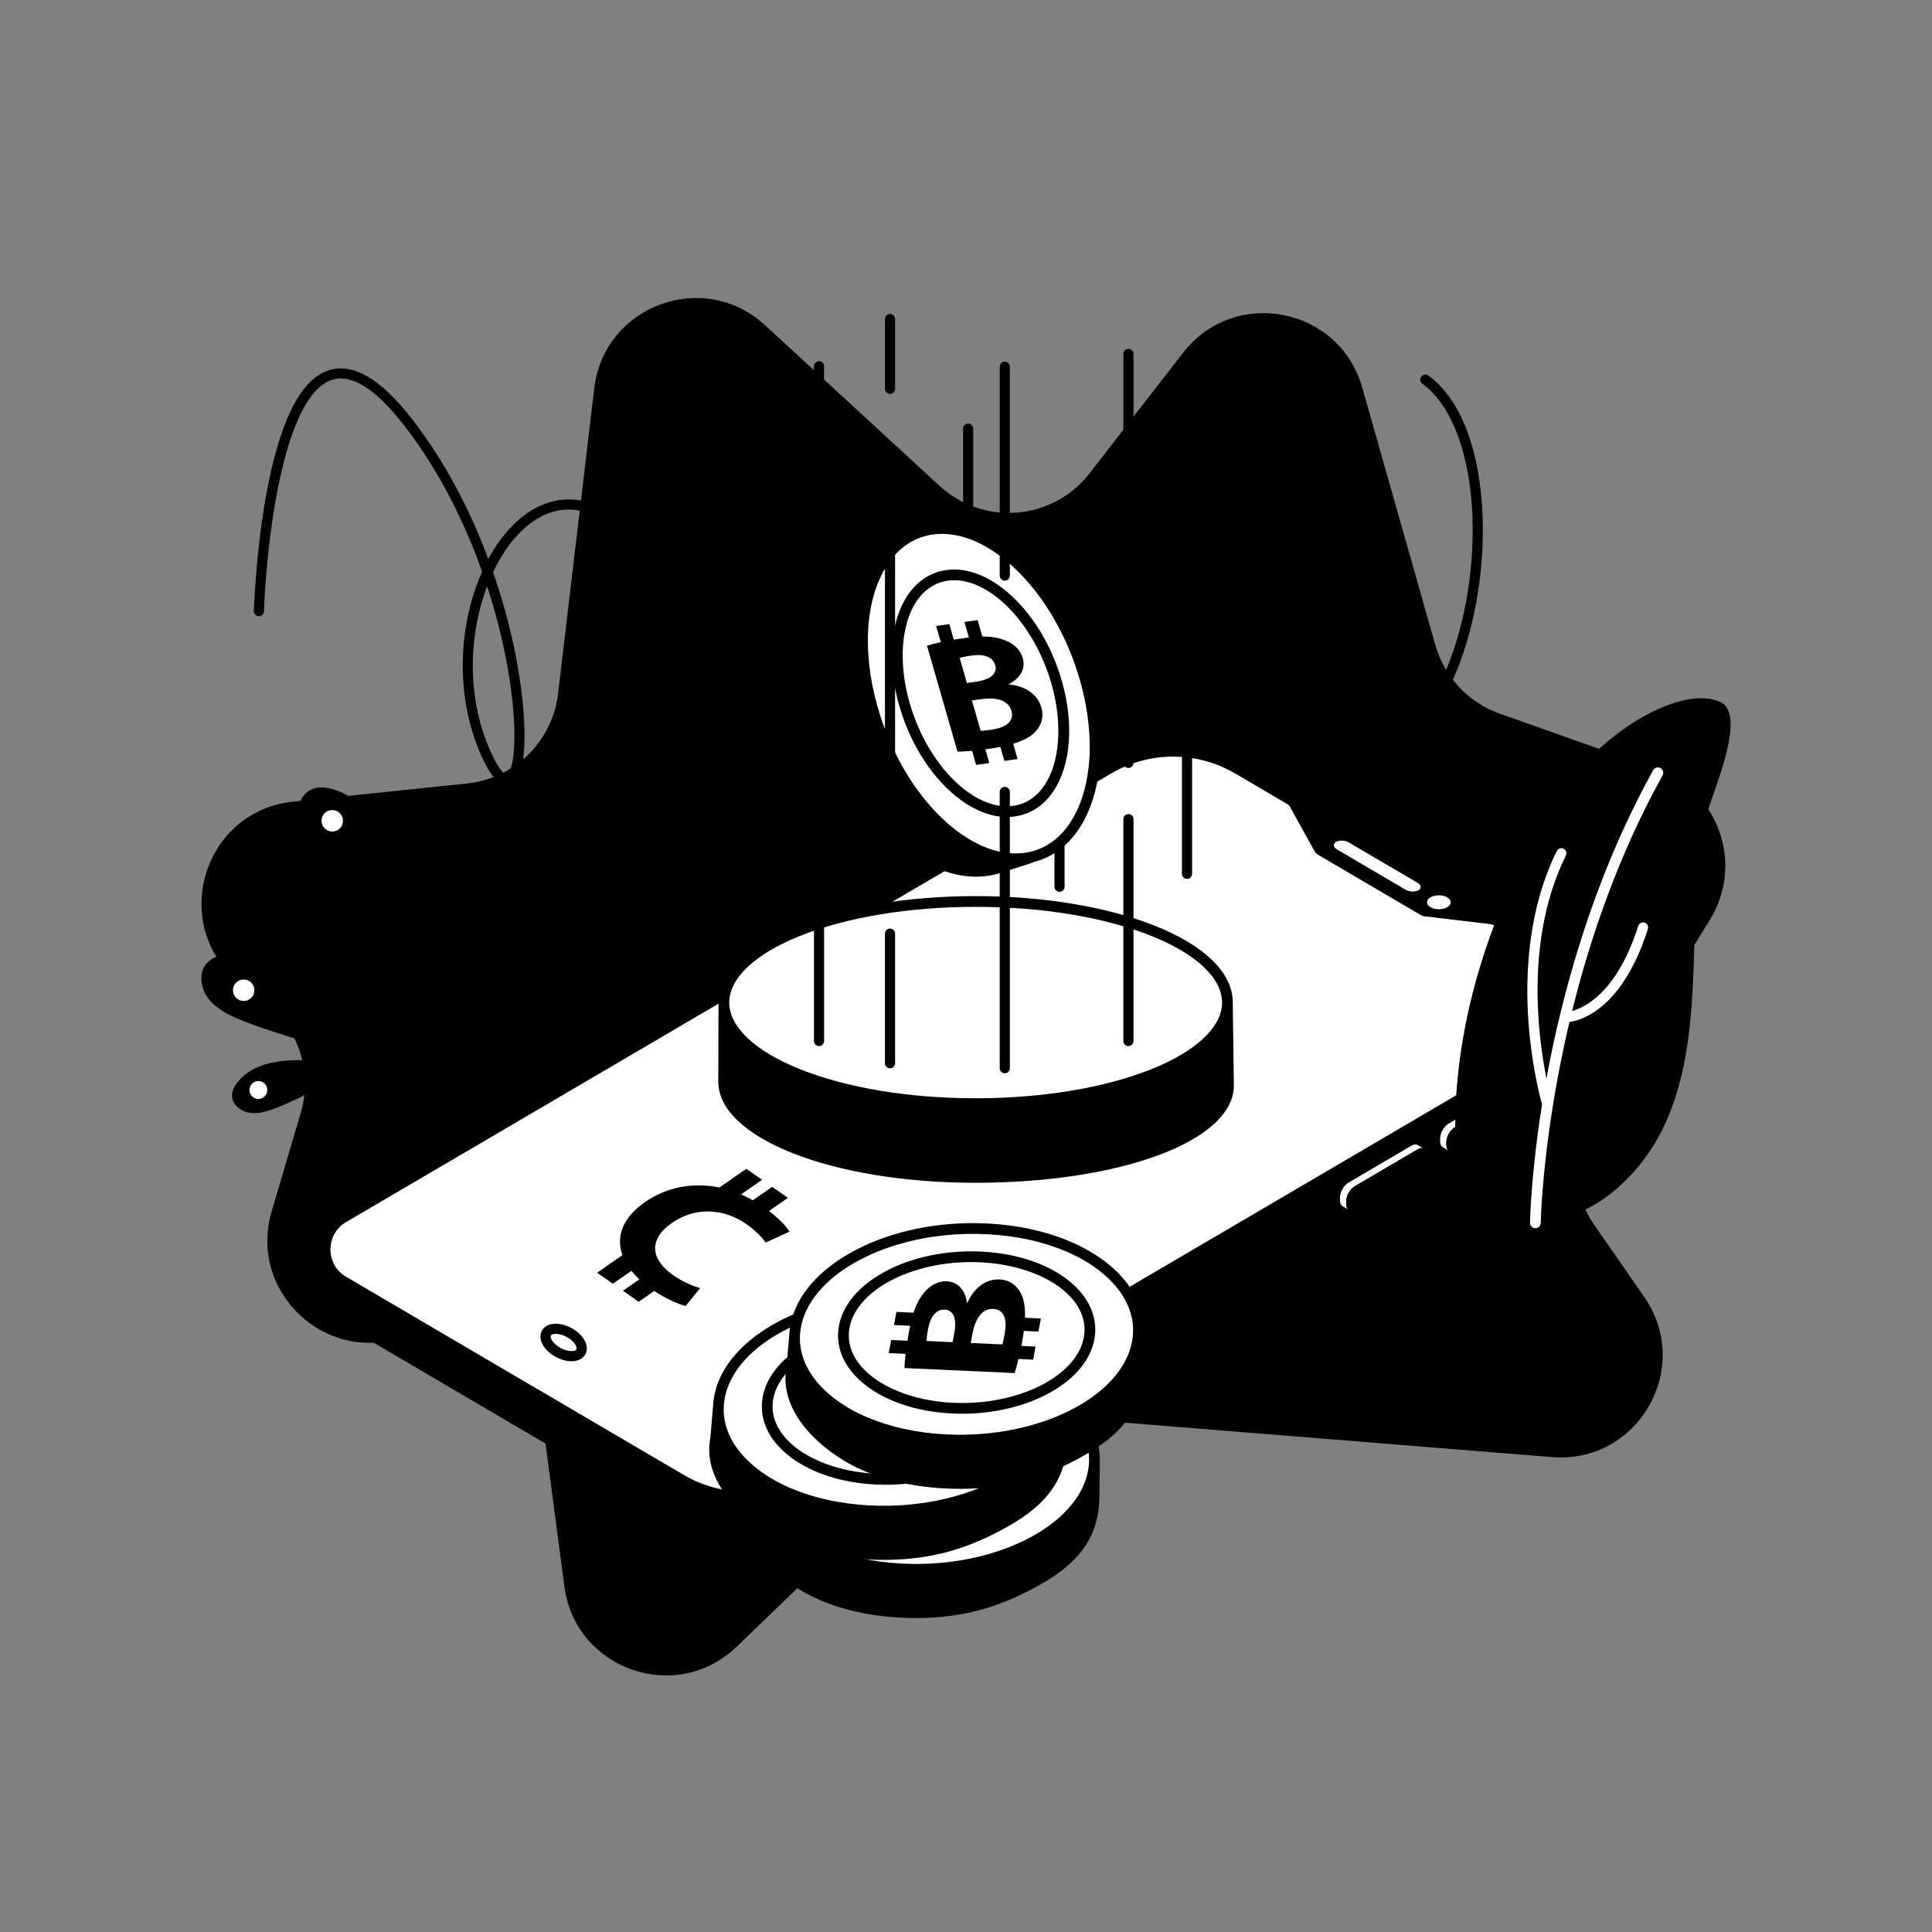 <svg xmlns="http://www.w3.org/2000/svg" xml:space="preserve" id="cryptocurrency-mobile-app" x="0" y="0" style="enable-background:new 0 0 3000 3000" version="1.1" viewBox="0 0 3000 3000">
  <rect x="0" y="0" width="3000" height="3000" fill="#808080" stroke="none"/>
  <path d="M2115.25,601.69l113.58,400.08c14.05,49.47,51.19,89.08,99.66,106.26l244.8,86.78
	c95.2,33.75,135.08,146.65,82.21,232.71l-184.84,300.87c-32.99,53.7-31.09,121.83,4.85,173.61l77.61,111.82
	c76.42,110.1-9.56,259.5-143.15,248.74l-815.01-65.67c-45.36-3.66-90.11,12.34-122.89,43.91L1143.89,2557
	c-93.78,90.36-250.47,35.56-267.51-93.55l-34.37-260.52c-13.33-101.05-117.1-163.53-212.65-128.04h0
	c-122.55,45.52-244.51-68.32-207.53-193.71l45.27-153.49c18.44-62.54-3.23-129.99-54.65-170.08l-38.22-29.8
	c-112.68-87.86-61-268.22,81.12-283.06l270.02-28.2c73.8-7.71,132.41-65.51,141.14-139.19l56.23-474.34
	c15.25-128.64,169.85-185.83,265.15-98.09l271.04,249.55c68.38,62.96,175.98,53.95,232.94-19.49l145.23-187.23
	C1916.88,444.92,2079.7,476.5,2115.25,601.69z" style="fill:hsl(210, 98%, 48%)"></path>
  <g>
    <g>
      <path d="M650.12,1472.55c-6.63-45.2-17.03-87.32-31.51-127.31c-23.69-65.37-56.78-105.3-98.41-118.76
			c-0.96-0.31-1.93-0.61-2.9-0.89c-12.99-3.79-24.04-3.85-32.85-0.16c-18.07,7.58-25.07,31.15-21.41,49.57
			c4.15,20.84,18.72,38.86,32.43,53.72c16.9,18.33,35.61,35.68,53.67,52.46c23.21,21.55,47.22,43.82,68,68.64
			c5.02,6,9.73,12.1,14.16,18.26c33.86,82.37,70.46,197.72,66.17,304.04c-0.92,22.7-3.59,41.37-6.73,56.16
			c-7.14-42.49-33.39-109.03-117.72-185.27c-24.37-35.91-50.7-67.8-79.53-96.39c-49.38-48.94-96.38-70.88-139.76-65.23
			c-1,0.13-2,0.27-3,0.44c-13.37,2.13-23.38,6.81-29.76,13.92c-13.08,14.58-9.33,38.89,1.86,53.96
			c12.67,17.07,33.55,27.11,52.3,34.68c23.12,9.33,47.45,17.01,70.96,24.45c30.2,9.54,61.43,19.4,90.83,32.94
			c9.15,4.21,17.9,8.79,26.26,13.65c0.01,0.01,0.01,0.01,0.02,0.02c-4.67-0.29-10.12-0.39-16.47-0.17
			c-26.17-5.37-51.64-8.38-76.85-9.02c-47.5-1.2-81.15,9.92-100.08,33.06c-0.44,0.54-0.87,1.07-1.29,1.62
			c-5.65,7.32-8.43,14.34-8.28,20.87c0.33,13.38,13.58,23.71,26.22,25.96c14.3,2.55,29.39-2.24,42.26-7.27
			c15.87-6.19,31.57-13.78,46.75-21.1c19.49-9.41,39.64-19.14,60.61-26.19c2.01-0.67,4.01-1.31,6.01-1.92
			c26.88-1.59,37.06,2.73,37.56,2.95c1.29,0.66,2.69,0.89,4.04,0.81c49.17,49.67,72.25,93.17,83.01,124.09
			c15.73,45.23,9.19,73.88,9.11,74.25c-0.03,0.14-0.03,0.28-0.06,0.42c-0.05,0.28-0.09,0.55-0.12,0.82
			c-0.02,0.25-0.03,0.5-0.02,0.75c0,0.26,0.02,0.51,0.05,0.76c0.03,0.26,0.07,0.51,0.13,0.76c0.05,0.24,0.11,0.48,0.19,0.72
			c0.08,0.24,0.16,0.47,0.26,0.71c0.1,0.24,0.21,0.46,0.33,0.69c0.12,0.22,0.24,0.42,0.38,0.62c0.14,0.21,0.3,0.42,0.46,0.62
			c0.16,0.2,0.34,0.38,0.52,0.56c0.17,0.17,0.35,0.34,0.55,0.5c0.22,0.18,0.45,0.34,0.68,0.5c0.12,0.08,0.22,0.17,0.34,0.25
			c0.07,0.04,0.15,0.05,0.22,0.09c0.46,0.25,0.95,0.46,1.48,0.62c0.11,0.03,0.21,0.09,0.31,0.11c0.02,0,0.03,0.01,0.05,0.02
			c0.57,0.14,1.13,0.19,1.69,0.21c0.07,0,0.14,0.03,0.21,0.03c0,0,0,0,0.01,0s0,0,0.01,0c0.61,0,1.2-0.1,1.78-0.23
			c0.13-0.03,0.26-0.06,0.38-0.1c0.57-0.16,1.12-0.38,1.64-0.66c0.07-0.04,0.13-0.09,0.2-0.13c0.47-0.28,0.9-0.61,1.3-0.98
			c0.09-0.08,0.19-0.16,0.27-0.25c0.43-0.43,0.81-0.92,1.13-1.45c0.03-0.04,0.06-0.07,0.09-0.11c0.81-1.38,19.78-34.65,22.89-104.86
			C717.8,1669.32,683.54,1556.09,650.12,1472.55z"></path>
      <circle cx="515.94" cy="1274.52" r="16.67" style="fill:#fff"></circle>
      <circle cx="378.37" cy="1537.64" r="16.67" style="fill:#fff"></circle>
      <circle cx="401.2" cy="1692.54" r="13.89" style="fill:#fff"></circle>
    </g>
    <path d="M1861.83,2178.12c-0.16,0-0.31,0-0.46-0.01c-4.35-0.14-7.76-3.77-7.62-8.12s3.74-7.79,8.12-7.62c0.06,0,0.12,0,0.18,0
		c9.95,0,76.83-23.03,153.45-68.33c65.21-38.55,149.92-100.62,183.11-177.38c29.23-67.6,12.07-134.46-51-198.78
		c-13.4,32.3-28.08,62.41-43.81,89.56c-61.24,105.69-130.65,154.28-200.71,140.51c-60.64-11.91-98.07-48.68-105.39-103.52
		c-10.13-75.9,40.76-164.46,115.86-201.62c43.17-21.36,128.62-42.2,228.12,47.56c35.91-93.06,61.28-202.38,70.99-310.45
		c8.22-91.46,4.17-173.09-11.05-239.04c-6.87,7.38-14.01,14.07-21.43,20.08c-36.23,29.33-77.05,40.47-121.32,33.11
		c-72.57-12.06-120.7-56.5-128.75-118.86c-7.29-56.49,20.3-112.22,65.6-132.52c22.65-10.15,48.35-10.7,74.34-1.56
		c28.94,10.17,58.01,31.93,86.41,64.67c22.18,25.58,39.76,60.02,52.4,101.65c12.98-18.12,25.48-40.49,36.99-68.02
		c30.83-73.73,45.65-168.85,39.65-254.43c-6.27-89.32-34.28-158.25-76.86-189.12c-3.52-2.55-4.3-7.48-1.75-11
		c2.55-3.52,7.47-4.31,11-1.75c47.04,34.11,76.63,105.41,83.32,200.77c6.17,87.92-9.09,185.71-40.83,261.6
		c-13.22,31.63-28.7,58.64-46.26,80.79c17.85,69.7,23.02,157.02,14.21,255.04c-10.04,111.75-36.66,224.92-74.33,320.68
		c0.69,0.68,1.38,1.36,2.07,2.05c70.27,70.16,89.44,143.8,56.98,218.85c-34.88,80.65-122.33,144.94-189.55,184.68
		C1951.17,2150.37,1878.9,2178.12,1861.83,2178.12z M1991.45,1640.19c-29.56,0-53.84,8.3-70.9,16.73
		c-68.27,33.78-116.38,116.96-107.23,185.42c6.36,47.63,39.32,79.64,92.82,90.15c83.59,16.4,151.19-76.25,184.05-132.95
		c16.34-28.2,31.52-59.65,45.29-93.5C2081.11,1655.4,2031.46,1640.19,1991.45,1640.19z M2034,950.25c-11,0-21.65,2.25-31.83,6.82
		c-38.48,17.25-62.74,67.18-56.42,116.14c10.25,79.41,84.34,100.12,115.71,105.34c32.65,5.43,86.42,2.27,135.57-55.85
		c-12.16-44.21-29.77-80.41-52.46-106.57C2106.99,972.78,2068.77,950.25,2034,950.25z"></path>
    <g>
      <path d="M494.45,1943.37c0-0.03,0-0.07,0-0.1l0-0.4l0.01,0c0.07-22.66,14.71-45.29,44.03-62.59l1177.98-690.33
			c58.95-34.79,154.95-34.77,214.28,0.03l511.75,300.31c29.86,17.52,44.75,40.53,44.68,63.5l0.01,0l-0.23,54.35
			c-0.07,22.68-14.74,45.32-44.02,62.61l-1177.98,690.33c-59.04,34.83-154.95,34.77-214.28-0.04l-511.75-300.32
			c-29.86-17.52-44.79-40.52-44.72-63.5L494.45,1943.37z"></path>
      <path d="M1061.13,2289.92l-523.93-307.46c-32.09-18.83-32.08-65.89,0.02-84.71l1188.15-696.69
			c59.6-34.95,133.01-34.94,192.6,0.02l81.12,47.59c1.62,0.95,2.95,2.32,3.87,3.97l38.21,68.94c1.33,2.4,3.27,4.39,5.61,5.76
			l159.51,93.63c1.68,0.99,3.54,1.61,5.47,1.84l101.42,12.05c2.59,0.31,5.09,1.15,7.35,2.47l131.96,77.43
			c27.97,16.41,27.96,57.43-0.01,73.83l-1196.11,701.36C1195.96,2325.38,1121.53,2325.36,1061.13,2289.92z" style="fill:#fff"></path>
      <path d="m2094.46 1308.18 106.63 62.56c5.87 3.45 6.51 8.66 1.42 11.64-5.09 2.98-13.97 2.61-19.85-.84l-106.63-62.56c-5.87-3.45-6.51-8.66-1.42-11.64C2079.71 1304.36 2088.59 1304.73 2094.46 1308.18zM2237.55 1760.45c1.02-3.05 2.56-6.03 4.45-8.66 2.15-2.98 4.75-5.51 7.53-7.14l97.9-57.41c3.67-2.14 6.99-2.34 9.39-.95l9.69 5.66c-2.4-1.4-5.71-1.2-9.38.95l-97.9 57.41c-2.78 1.63-5.39 4.15-7.53 7.14-1.89 2.63-3.43 5.61-4.45 8.66-.86 2.56-1.34 5.17-1.34 7.64v4.31c0 4.33 1.52 7.39 3.96 8.82l-9.69-5.65c-2.45-1.42-3.96-4.48-3.96-8.81v-4.31C2236.21 1765.63 2236.69 1763.02 2237.55 1760.45z" style="fill:#fff"></path>
      <path d="M2259.22,1750.3l97.9-57.41c7.4-4.31,13.32-0.79,13.31,7.92v4.31c0,8.62-5.92,19.13-13.32,23.44l-97.9,57.41
			c-7.32,4.26-13.31,0.7-13.31-7.92v-4.31C2245.9,1765.03,2251.91,1754.57,2259.22,1750.3z"></path>
      <path d="M2081.99,1852.12c1.02-3.05,2.56-6.03,4.45-8.66c2.14-2.98,4.75-5.51,7.53-7.14l97.9-57.41
			c3.67-2.14,6.98-2.35,9.38-0.95l9.69,5.66c-2.4-1.4-5.71-1.2-9.38,0.95l-97.9,57.41c-2.78,1.63-5.39,4.15-7.53,7.14
			c-1.89,2.63-3.43,5.61-4.45,8.66c-0.86,2.56-1.34,5.17-1.34,7.64v4.31c0,4.33,1.52,7.39,3.96,8.82l-9.69-5.65
			c-2.45-1.42-3.96-4.48-3.96-8.81v-4.31C2080.66,1857.29,2081.14,1854.68,2081.99,1852.12z" style="fill:#fff"></path>
      <path d="M2103.67,1841.97l97.9-57.41c7.4-4.31,13.32-0.79,13.31,7.92v4.31c0,8.62-5.92,19.13-13.32,23.44l-97.9,57.41
			c-7.32,4.26-13.31,0.7-13.31-7.92v-4.31C2090.35,1856.7,2096.35,1846.24,2103.67,1841.97z"></path>
      <path d="M2221.2,1393.38c7.17-4.23,18.83-4.23,26.04,0c7.21,4.24,7.24,11.09,0.08,15.32
			c-7.17,4.23-18.82,4.24-26.04,0C2214.07,1404.48,2214.03,1397.61,2221.2,1393.38z" style="fill:#fff"></path>
      <g>
        <path d="M855.31,2073.8c0.81-1.49,3.5-2.5,7.03-2.61c11.04-0.35,25.21,7.31,31.02,16.72
				c1.89,3.07,2.56,5.93,1.74,7.45c-0.81,1.5-3.5,2.5-7.02,2.61c-10.85,0.37-25.31-7.47-31.03-16.73
				C855.16,2078.18,854.49,2075.33,855.31,2073.8z" style="fill:#fff"></path>
        <path d="M843.65,2089.51c8.49,13.77,27.49,24.22,43.73,24.22c0.4,0,0.81-0.01,1.21-0.02c9.39-0.3,16.83-4.27,20.39-10.89
				c3.58-6.65,2.77-15.1-2.21-23.18c-5.49-8.9-15.43-16.41-26.14-20.61c-6.25-2.45-12.76-3.77-18.79-3.58
				c-9.4,0.3-16.84,4.27-20.4,10.9C837.87,2073,838.67,2081.44,843.65,2089.51z M857.05,2081.25c-1.89-3.07-2.56-5.92-1.74-7.44
				c0.81-1.49,3.5-2.5,7.03-2.61c11.04-0.35,25.21,7.31,31.02,16.72c1.89,3.07,2.56,5.93,1.74,7.45c-0.81,1.5-3.5,2.5-7.02,2.61
				C877.23,2098.35,862.77,2090.51,857.05,2081.25z"></path>
      </g>
    </g>
    <path d="M787.09 1219.33c-.18 0-.35 0-.52-.01-13.34-.41-26.34-16.27-40.91-49.92-25.46-58.83-33.32-128.72-22.13-196.79 4.99-30.33 13.6-59.18 25.11-84.96-24.53-69.1-63.05-152.62-122.08-228.32-43.63-55.94-81.08-79.29-111.33-69.39-78.29 25.61-102.56 268.04-105.3 359.29-.13 4.35-3.84 7.68-8.11 7.63-4.35-.13-7.76-3.76-7.63-8.11.02-.84 2.69-84.96 17.7-172.01 20.56-119.24 53.68-187.13 98.44-201.77 37.22-12.18 80.51 12.94 128.65 74.67 56.21 72.08 94.16 151 119.28 218.41 10.76-19.97 23.38-37.54 37.43-51.79 38.12-38.67 83.47-50.31 127.97-32.92 9.1-48.78 27.41-93.09 57.27-115.52 3.47-2.61 8.41-1.91 11.02 1.57 2.61 3.48 1.91 8.41-1.57 11.02-24.02 18.04-42.52 57.76-51.73 109.44 57.35 26.73 90.58 63.84 94.03 105.4 2.96 35.79-17.07 71.72-52.29 93.77-14.93 9.35-29.83 5.5-40.86-10.56-20.3-29.56-28.87-107.13-18.49-179.18-.29-.12-.58-.24-.86-.36-27.59-11.47-69.64-15.85-113.27 28.41-15.76 15.98-29.82 36.89-41.29 61.17 12.94 37.24 21.84 70.04 27.72 94.96 22.92 97.08 27.79 190.72 11.59 222.67C799.42 1216.96 792.29 1219.33 787.09 1219.33zM756.36 910.31c-27.56 72.74-32.88 168.21 3.75 252.85 17.17 39.68 26.84 40.43 26.93 40.43.62-.02 2.11-1.21 3.83-4.6 12.29-24.24 11.96-106.75-12.87-211.92C773.11 966.35 766.1 940.06 756.36 910.31zM936.13 806.08c-.86 6.39-1.58 12.93-2.16 19.6-5.24 60.09 2.56 120.59 18.54 143.86 7.74 11.28 13.96 9.62 19.53 6.13 30.21-18.91 47.43-49.23 44.96-79.12C1014.11 861.81 985.59 830.07 936.13 806.08zM1188.86 1929.43c-5.19-7.91-16.69-19.51-29.37-28.35-37.51-26.14-81.41-26.31-116.09-2.15-38.53 26.85-31.36 57.98 2.01 81.24 14.89 10.38 29.83 16.5 41.72 20.13l-22.53 27.62c-10.23-2.49-28.72-10.12-48.7-23.31l-24.08 16.77-24.49-17.07 25.43-17.72c-4.59-4.31-8.71-8.74-12.3-13.26l-28.8 20.06-24.49-17.07 39.32-27.4c-10.09-28.13-.4-57.64 35.09-82.37 32.11-22.37 73.13-31.38 115.58-22.6l41.67-29.03 24.49 17.07-32.54 22.67c6.11 2.64 12.2 5.67 18.27 9.1l29.93-20.85 24.49 17.07-29.33 20.43c17.44 13.32 28.05 25.31 31.62 32.14L1188.86 1929.43z"></path>
    <g>
      <path d="M2281.18,1565.02c-14.7,64.48-22.39,130.54-21.47,197.51c0.46,33.96,3.81,70.18,24.73,96.94
			c22.85,29.22,62.6,40.82,99.66,39.32c90.55-3.65,167.12-75.33,203.55-158.31c36.43-82.98,40.44-176.05,43.06-266.64
			c2.06-71.32,3.64-143.59,20.87-213.21c7.39-29.85,61.8-150.38,20.25-170.19c-57.14-28.51-190.86,42.84-261.6,161.22
			C2351.96,1349.17,2306.31,1454.77,2281.18,1565.02z"></path>
      <path d="M2578.4,1192.71c-4.02-2.24-9.1-0.78-11.33,3.24c-96.05,173.1-142.94,354.87-165.37,476.88
			c-0.12,0.67-0.24,1.32-0.36,1.98c-14.04-70.31-32.38-220.15,30.18-346.31c1.93-3.9,0.34-8.62-3.55-10.55
			c-3.9-1.93-8.62-0.34-10.55,3.55c-45.73,92.22-49.17,195.56-44,266.01c4.73,64.46,16.99,112.81,21.06,127.5
			c-17.4,109.31-18.7,182.82-18.71,183.65c-0.07,4.6,3.61,8.39,8.21,8.46c0.04,0,0.08,0,0.12,0c4.54,0,8.26-3.65,8.33-8.21
			c0.02-1.6,1.47-72.63,18.46-179.53c0.14-0.52,0.23-1.06,0.26-1.61c6.29-39.34,14.69-83.47,25.88-130.76
			c21.19-3.16,83.06-22.91,121.83-144.5c1.32-4.15-0.97-8.57-5.11-9.89c-4.14-1.33-8.57,0.97-9.89,5.11
			c-32.35,101.44-81.01,126.17-102.7,132.19c27.89-112.82,71.69-241.92,140.47-365.87
			C2583.87,1200.02,2582.42,1194.95,2578.4,1192.71z" style="fill:#fff"></path>
    </g>
    <g>
      <path d="M1448.51,2099.93c-72.66-0.96-142.75,15.64-197.38,46.72c-54.15,30.81-87.02,72.41-93.04,117.49l-0.01,0.02l-4.92,57.82
			c-0.58,3.26-1.04,6.53-1.36,9.83c-4.84,49.86,29.28,96.36,80.94,130.94c49.16,32.91,116.65,49.75,190.05,49.75
			c80.74,0,138.78-21.42,194.19-52.95c58.23-33.14,84.62-70.51,89.46-120.36c0.32-3.29,0.5-6.57,0.55-9.84l0.83-52.54
			c-0.13-0.5-0.28-0.99-0.43-1.48c2.71-32.45-8.86-64.14-33.56-91.72C1628.03,2132.47,1543.8,2101.19,1448.51,2099.93z
			 M1203.97,2205.09c0.95-1.1,1.9-2.19,2.89-3.28C1205.87,2202.89,1204.92,2203.99,1203.97,2205.09z M1209.43,2199.07
			c1.01-1.06,2.03-2.12,3.09-3.17C1211.46,2196.95,1210.44,2198.01,1209.43,2199.07z M1189.88,2224.37
			c0.81-1.33,1.61-2.67,2.47-3.99C1191.49,2221.7,1190.69,2223.03,1189.88,2224.37z M1194.22,2217.66c0.83-1.21,1.66-2.42,2.54-3.61
			C1195.88,2215.25,1195.06,2216.46,1194.22,2217.66z M1198.9,2211.28c0.89-1.14,1.77-2.29,2.7-3.42
			C1200.67,2208.99,1199.79,2210.13,1198.9,2211.28z M1215.28,2193.22c1.08-1.03,2.17-2.05,3.28-3.06
			C1217.44,2191.17,1216.35,2192.19,1215.28,2193.22z M1221.5,2187.54c1.14-1,2.31-1.99,3.48-2.97
			C1223.81,2185.55,1222.65,2186.54,1221.5,2187.54z M1674.94,2212.6c0.11,0.18,0.23,0.35,0.34,0.53
			C1675.18,2212.96,1675.06,2212.78,1674.94,2212.6z M1678.85,2219.28c0.05,0.09,0.09,0.18,0.14,0.27
			C1678.94,2219.46,1678.9,2219.37,1678.85,2219.28z M1390.51,2119.74c2.1-0.26,4.21-0.49,6.33-0.71
			C1394.72,2119.26,1392.61,2119.49,1390.51,2119.74z M1357.51,2125.17c1.96-0.41,3.93-0.8,5.92-1.18
			C1361.44,2124.37,1359.47,2124.76,1357.51,2125.17z M1368.34,2123.08c2.01-0.36,4.02-0.7,6.04-1.03
			C1372.36,2122.39,1370.34,2122.72,1368.34,2123.08z M1379.34,2121.27c2.05-0.31,4.11-0.59,6.17-0.87
			C1383.45,2120.68,1381.39,2120.96,1379.34,2121.27z M1448.29,2116.6c-3.94-0.05-7.87-0.04-11.78,0.01
			C1440.42,2116.55,1444.35,2116.55,1448.29,2116.6z M1432.58,2116.71c-2.59,0.06-5.18,0.12-7.75,0.22
			C1427.4,2116.83,1429.99,2116.77,1432.58,2116.71z M1420.2,2117.18c-2.32,0.12-4.64,0.24-6.94,0.39
			C1415.56,2117.41,1417.88,2117.3,1420.2,2117.18z M1408.38,2117.95c-2.19,0.17-4.39,0.35-6.57,0.56
			C1403.99,2118.3,1406.19,2118.13,1408.38,2117.95z M1352.66,2126.2c-1.95,0.43-3.88,0.87-5.8,1.33
			C1348.78,2127.08,1350.72,2126.63,1352.66,2126.2z M1342.1,2128.68c-1.92,0.48-3.82,0.98-5.71,1.48
			C1338.28,2129.66,1340.18,2129.16,1342.1,2128.68z M1331.76,2131.41c-1.9,0.53-3.78,1.09-5.66,1.65
			C1327.97,2132.5,1329.85,2131.94,1331.76,2131.41z M1321.63,2134.4c-1.9,0.59-3.77,1.21-5.65,1.83
			C1317.86,2135.61,1319.73,2134.99,1321.63,2134.4z M1311.74,2137.63c-1.93,0.66-3.82,1.36-5.72,2.05
			C1307.91,2138.98,1309.81,2138.29,1311.74,2137.63z M1302.09,2141.1c-2.05,0.77-4.06,1.58-6.08,2.39
			C1298.02,2142.68,1300.03,2141.87,1302.09,2141.1z M1292.69,2144.8c-2.77,1.14-5.51,2.32-8.21,3.53
			C1287.18,2147.13,1289.91,2145.95,1292.69,2144.8z M1283.55,2148.73c-2.99,1.34-5.92,2.72-8.81,4.14
			C1277.63,2151.46,1280.57,2150.07,1283.55,2148.73z M1228.09,2182.03c1.21-0.97,2.45-1.93,3.7-2.89
			C1230.55,2180.1,1229.31,2181.06,1228.09,2182.03z M1235.05,2176.69c1.29-0.95,2.6-1.88,3.92-2.81
			C1237.65,2174.82,1236.33,2175.75,1235.05,2176.69z M1242.34,2171.54c1.37-0.93,2.77-1.84,4.17-2.74
			C1245.11,2169.71,1243.71,2170.62,1242.34,2171.54z M1249.96,2166.58c1.46-0.91,2.96-1.81,4.46-2.7
			C1252.93,2164.77,1251.43,2165.66,1249.96,2166.58z M1257.92,2161.81c1.59-0.92,3.22-1.81,4.85-2.7
			C1261.14,2160,1259.51,2160.89,1257.92,2161.81z M1266.18,2157.23c1.83-0.97,3.7-1.91,5.56-2.84
			C1269.87,2155.33,1268,2156.27,1266.18,2157.23z M1184.85,2233.41C1184.85,2233.41,1184.85,2233.41,1184.85,2233.41
			L1184.85,2233.41C1184.85,2233.41,1184.85,2233.41,1184.85,2233.41z M1188.38,2226.83c-1.02,1.77-1.96,3.56-2.88,5.36
			C1186.42,2230.4,1187.36,2228.6,1188.38,2226.83z M1682.25,2226.17c-0.12-0.26-0.23-0.51-0.35-0.77
			C1682.02,2225.65,1682.13,2225.91,1682.25,2226.17z M1684.8,2232.28c-0.01-0.03-0.02-0.05-0.03-0.08
			C1684.78,2232.22,1684.79,2232.25,1684.8,2232.28z M1671.55,2207.5c-0.37-0.53-0.75-1.06-1.14-1.59
			C1670.8,2206.44,1671.18,2206.97,1671.55,2207.5z M1667.29,2201.76c-0.42-0.53-0.82-1.06-1.25-1.59
			C1666.46,2200.7,1666.87,2201.23,1667.29,2201.76z"></path>
      <path d="M1661.43,2194.73c-42.75-47.73-122.43-76.94-213.14-78.13c-130.08-1.71-243.72,55.22-269.21,130.69
			c-2.48,7.35-4.13,14.87-4.87,22.54c-2.74,28.22,7.39,56.05,29.29,80.5c42.75,47.73,122.43,76.94,213.14,78.13
			c142.74,1.88,265.69-66.82,274.08-153.23C1693.45,2247.02,1683.32,2219.18,1661.43,2194.73z" style="fill:#fff"></path>
      <path d="M1595.06,2215.61c-29.75-33.22-87.62-54.37-151.02-55.21c-92.2-1.21-172.71,38.85-190.65,91.95
			c-1.73,5.13-2.88,10.38-3.4,15.72c-1.9,19.55,5.16,38.87,20.4,55.89c29.75,33.22,87.62,54.37,151.02,55.21
			c101.11,1.33,188.16-46.95,194.04-107.68C1617.35,2251.96,1610.3,2232.63,1595.06,2215.61z" style="fill:#fff"></path>
      <path d="M1444.26,2143.74c-52.48-0.69-103.15,11.31-142.65,33.79c-40.66,23.14-64.88,54.72-68.2,88.94
			c-2.36,24.31,6.14,48.04,24.57,68.62c33.26,37.13,94.28,59.85,163.22,60.75c52.48,0.69,103.15-11.31,142.65-33.79
			c32.89-18.72,55.03-42.96,64.04-69.66c2.13-6.3,3.53-12.74,4.16-19.28c2.36-24.31-6.14-48.04-24.57-68.62
			C1574.21,2167.36,1513.19,2144.65,1444.26,2143.74z M1421.41,2379.18c-63.4-0.84-121.27-21.99-151.02-55.21
			c-15.24-17.02-22.29-36.34-20.4-55.89c0.52-5.35,1.67-10.59,3.4-15.72c17.93-53.1,98.44-93.17,190.65-91.95
			c63.4,0.83,121.27,21.99,151.02,55.21c15.24,17.01,22.29,36.34,20.4,55.89C1609.57,2332.23,1522.52,2380.51,1421.41,2379.18z"></path>
      <path d="M1433.78,2223.72l-0.52-0.02c-3.16-22.07-15.75-32.75-31.25-33.45c-15.75-0.72-29.46,8.47-38.44,21.62
			c-5.73,7.74-9.94,16.3-13.41,27.1l-26.5-1.21l-3.81,20.35l25.07,1.14c-0.62,2.9-1.22,5.94-1.82,9.12
			c-0.88,4.68-1.69,9.43-2.43,14.13l-25.17-1.14l-3.81,20.33l26.16,1.19c-1.04,8.96-1.65,16.74-1.69,22.04l171.01,7.78
			c1.73-5.38,3.83-12.71,6.04-21.84l22.76,1.04l3.81-20.33l-22.13-1.01c0.32-1.62,0.64-3.26,0.95-4.95
			c1.22-6.53,2.18-12.61,2.92-18.32l22.61,1.03l3.81-20.35l-24.68-1.12c0.53-16.8-1.7-29.02-6.22-37.8
			c-6.54-12.42-17.44-20.99-33.19-21.71C1461.37,2186.3,1443.34,2201.93,1433.78,2223.72z M1370.34,2282.89
			c0.17-3.74,0.68-9.2,2.45-18.64c3.7-19.75,12.76-30.6,25.94-30c12.91,0.59,19.14,13.28,14.85,36.18l-2.68,14.31L1370.34,2282.89z
			 M1491.81,2271.39c-1.39,7.44-2.36,12.59-3.68,16.86l-49.09-2.23l2.79-14.88c4.07-21.74,14.32-38.89,31.89-38.09
			C1492.07,2233.88,1495.51,2251.64,1491.81,2271.39z"></path>
    </g>
    <g>
      <path d="M1398.48,2009.59c-72.66-0.96-142.75,15.64-197.38,46.72c-54.15,30.81-87.02,72.41-93.04,117.49l-0.01,0.02l-4.92,57.82
			c-0.58,3.26-1.04,6.53-1.36,9.83c-4.84,49.86,29.28,96.36,80.94,130.94c49.16,32.91,116.65,49.75,190.05,49.75
			c80.74,0,138.78-21.42,194.19-52.95c58.23-33.14,84.62-70.51,89.46-120.36c0.32-3.3,0.5-6.57,0.55-9.84l0.83-52.54
			c-0.13-0.5-0.28-0.99-0.43-1.48c2.71-32.45-8.86-64.14-33.56-91.72C1578,2042.13,1493.77,2010.85,1398.48,2009.59z
			 M1153.94,2114.75c0.95-1.1,1.9-2.19,2.89-3.28C1155.84,2112.55,1154.89,2113.65,1153.94,2114.75z M1159.4,2108.74
			c1.01-1.06,2.03-2.12,3.09-3.17C1161.43,2106.61,1160.41,2107.67,1159.4,2108.74z M1139.85,2134.03c0.81-1.33,1.61-2.67,2.47-3.99
			C1141.46,2131.36,1140.66,2132.69,1139.85,2134.03z M1144.19,2127.32c0.83-1.21,1.66-2.42,2.54-3.61
			C1145.85,2124.91,1145.03,2126.12,1144.19,2127.32z M1148.87,2120.94c0.89-1.14,1.77-2.29,2.7-3.42
			C1150.64,2118.65,1149.76,2119.79,1148.87,2120.94z M1165.25,2102.88c1.08-1.03,2.17-2.05,3.28-3.06
			C1167.41,2100.83,1166.32,2101.85,1165.25,2102.88z M1171.47,2097.2c1.14-1,2.31-1.99,3.48-2.97
			C1173.78,2095.21,1172.62,2096.2,1171.47,2097.2z M1624.91,2122.26c0.11,0.18,0.23,0.35,0.34,0.53
			C1625.15,2122.62,1625.03,2122.44,1624.91,2122.26z M1628.82,2128.94c0.05,0.09,0.09,0.18,0.14,0.27
			C1628.91,2129.12,1628.87,2129.03,1628.82,2128.94z M1340.48,2029.41c2.1-0.26,4.21-0.49,6.33-0.71
			C1344.69,2028.92,1342.58,2029.15,1340.48,2029.41z M1307.48,2034.83c1.96-0.41,3.93-0.8,5.92-1.18
			C1311.41,2034.03,1309.44,2034.42,1307.48,2034.83z M1318.31,2032.74c2.01-0.36,4.02-0.7,6.04-1.03
			C1322.33,2032.05,1320.31,2032.39,1318.31,2032.74z M1329.31,2030.93c2.05-0.31,4.11-0.59,6.17-0.87
			C1333.42,2030.34,1331.36,2030.62,1329.31,2030.93z M1398.26,2026.26c-3.94-0.05-7.87-0.04-11.78,0.01
			C1390.39,2026.21,1394.32,2026.21,1398.26,2026.26z M1382.55,2026.37c-2.59,0.06-5.18,0.12-7.75,0.22
			C1377.37,2026.49,1379.96,2026.43,1382.55,2026.37z M1370.17,2026.84c-2.32,0.12-4.64,0.24-6.94,0.39
			C1365.53,2027.07,1367.85,2026.96,1370.17,2026.84z M1358.35,2027.61c-2.19,0.17-4.39,0.35-6.57,0.56
			C1353.96,2027.96,1356.16,2027.79,1358.35,2027.61z M1302.63,2035.86c-1.95,0.43-3.88,0.87-5.8,1.33
			C1298.75,2036.74,1300.69,2036.29,1302.63,2035.86z M1292.07,2038.34c-1.92,0.48-3.82,0.98-5.71,1.48
			C1288.25,2039.32,1290.15,2038.82,1292.07,2038.34z M1281.73,2041.07c-1.9,0.53-3.78,1.09-5.66,1.65
			C1277.94,2042.16,1279.82,2041.6,1281.73,2041.07z M1271.6,2044.06c-1.9,0.59-3.77,1.21-5.65,1.83
			C1267.83,2045.27,1269.7,2044.65,1271.6,2044.06z M1261.71,2047.29c-1.93,0.66-3.82,1.36-5.72,2.05
			C1257.88,2048.64,1259.78,2047.95,1261.71,2047.29z M1252.06,2050.76c-2.05,0.77-4.06,1.58-6.08,2.39
			C1247.99,2052.34,1250,2051.53,1252.06,2050.76z M1242.66,2054.46c-2.77,1.14-5.51,2.32-8.21,3.53
			C1237.15,2056.79,1239.88,2055.61,1242.66,2054.46z M1233.52,2058.39c-2.99,1.34-5.92,2.72-8.81,4.14
			C1227.6,2061.12,1230.54,2059.73,1233.52,2058.39z M1178.06,2091.69c1.21-0.97,2.45-1.93,3.7-2.89
			C1180.52,2089.76,1179.28,2090.72,1178.06,2091.69z M1185.02,2086.35c1.29-0.95,2.6-1.88,3.92-2.81
			C1187.62,2084.48,1186.3,2085.41,1185.02,2086.35z M1192.31,2081.2c1.37-0.93,2.77-1.84,4.17-2.74
			C1195.08,2079.37,1193.68,2080.28,1192.31,2081.2z M1199.93,2076.24c1.46-0.91,2.96-1.81,4.46-2.7
			C1202.9,2074.43,1201.4,2075.32,1199.93,2076.24z M1207.89,2071.47c1.59-0.92,3.22-1.81,4.85-2.7
			C1211.11,2069.66,1209.48,2070.55,1207.89,2071.47z M1216.15,2066.89c1.83-0.97,3.7-1.91,5.56-2.84
			C1219.84,2064.99,1217.97,2065.93,1216.15,2066.89z M1134.82,2143.07C1134.82,2143.07,1134.82,2143.07,1134.82,2143.07
			L1134.82,2143.07C1134.82,2143.07,1134.82,2143.07,1134.82,2143.07z M1138.35,2136.49c-1.02,1.77-1.96,3.56-2.88,5.36
			C1136.39,2140.06,1137.33,2138.26,1138.35,2136.49z M1632.22,2135.83c-0.12-0.26-0.23-0.51-0.35-0.77
			C1631.99,2135.31,1632.1,2135.57,1632.22,2135.83z M1634.77,2141.94c-0.01-0.03-0.02-0.05-0.03-0.08
			C1634.75,2141.89,1634.76,2141.91,1634.77,2141.94z M1621.52,2117.16c-0.37-0.53-0.75-1.06-1.14-1.59
			C1620.77,2116.1,1621.15,2116.63,1621.52,2117.16z M1617.26,2111.42c-0.42-0.53-0.82-1.06-1.25-1.59
			C1616.43,2110.36,1616.84,2110.89,1617.26,2111.42z"></path>
      <path d="M1611.4,2104.39c-42.75-47.73-122.43-76.94-213.14-78.13c-130.08-1.71-243.72,55.22-269.21,130.69
			c-2.48,7.35-4.13,14.87-4.87,22.54c-2.74,28.22,7.39,56.05,29.29,80.5c42.75,47.73,122.43,76.94,213.14,78.13
			c142.74,1.88,265.69-66.82,274.08-153.23C1643.42,2156.68,1633.29,2128.84,1611.4,2104.39z" style="fill:#fff"></path>
      <path d="M1545.03,2125.27c-29.75-33.22-87.62-54.37-151.02-55.21c-92.2-1.21-172.71,38.85-190.65,91.95
			c-1.73,5.13-2.88,10.38-3.4,15.72c-1.9,19.55,5.16,38.87,20.4,55.89c29.75,33.22,87.62,54.37,151.02,55.21
			c101.11,1.33,188.16-46.95,194.04-107.68C1567.32,2161.62,1560.27,2142.29,1545.03,2125.27z" style="fill:#fff"></path>
      <path d="M1394.23,2053.4c-52.48-0.69-103.15,11.31-142.65,33.79c-40.66,23.14-64.88,54.72-68.2,88.94
			c-2.36,24.31,6.14,48.04,24.57,68.62c33.26,37.13,94.28,59.85,163.22,60.75c52.48,0.69,103.15-11.31,142.65-33.79
			c32.89-18.72,55.03-42.96,64.04-69.66c2.13-6.3,3.53-12.74,4.16-19.28c2.36-24.31-6.14-48.04-24.57-68.62
			C1524.18,2077.02,1463.16,2054.31,1394.23,2053.4z M1371.38,2288.84c-63.4-0.84-121.27-21.99-151.02-55.21
			c-15.24-17.02-22.29-36.34-20.4-55.89c0.52-5.35,1.67-10.59,3.4-15.72c17.93-53.1,98.44-93.17,190.65-91.95
			c63.4,0.83,121.27,21.99,151.02,55.21c15.24,17.01,22.29,36.34,20.4,55.89C1559.54,2241.89,1472.49,2290.17,1371.38,2288.84z"></path>
      <path d="M1383.75,2133.38l-0.52-0.02c-3.16-22.07-15.75-32.75-31.25-33.45c-15.75-0.72-29.46,8.47-38.44,21.62
			c-5.73,7.74-9.94,16.3-13.41,27.1l-26.5-1.21l-3.81,20.35l25.07,1.14c-0.62,2.9-1.22,5.94-1.82,9.12
			c-0.88,4.68-1.69,9.43-2.43,14.13l-25.17-1.14l-3.81,20.33l26.16,1.19c-1.04,8.96-1.65,16.74-1.69,22.04l171.01,7.78
			c1.73-5.38,3.83-12.71,6.04-21.84l22.76,1.04l3.81-20.33l-22.13-1.01c0.32-1.62,0.64-3.26,0.95-4.95
			c1.22-6.53,2.18-12.61,2.92-18.32l22.61,1.03l3.81-20.35l-24.68-1.12c0.53-16.8-1.7-29.02-6.22-37.8
			c-6.54-12.42-17.44-20.99-33.19-21.71C1411.34,2095.96,1393.31,2111.59,1383.75,2133.38z M1320.31,2192.55
			c0.17-3.74,0.68-9.2,2.45-18.64c3.7-19.75,12.76-30.6,25.94-30c12.91,0.59,19.14,13.28,14.85,36.18l-2.68,14.31L1320.31,2192.55z
			 M1441.78,2181.05c-1.39,7.44-2.36,12.6-3.68,16.86l-49.09-2.23l2.79-14.88c4.07-21.74,14.32-38.89,31.89-38.09
			C1442.04,2143.54,1445.48,2161.3,1441.78,2181.05z"></path>
    </g>
    <g>
      <path d="M1516.82,1899.3c-72.66-0.96-142.75,15.64-197.38,46.72c-54.15,30.81-87.02,72.41-93.04,117.49l-0.01,0.02l-4.92,57.82
			c-0.58,3.26-1.04,6.53-1.36,9.83c-4.84,49.86,29.28,96.36,80.94,130.94c49.16,32.91,116.65,49.75,190.05,49.75
			c80.74,0,138.78-21.42,194.19-52.95c58.23-33.14,84.62-70.51,89.46-120.36c0.32-3.3,0.5-6.57,0.55-9.84l0.83-52.54
			c-0.13-0.5-0.28-0.99-0.43-1.48c2.71-32.45-8.86-64.14-33.56-91.72C1696.35,1931.84,1612.11,1900.56,1516.82,1899.3z
			 M1272.29,2004.46c0.95-1.1,1.9-2.2,2.89-3.28C1274.18,2002.26,1273.23,2003.36,1272.29,2004.46z M1277.74,1998.44
			c1.01-1.06,2.03-2.12,3.09-3.17C1279.78,1996.32,1278.76,1997.38,1277.74,1998.44z M1258.2,2023.73c0.81-1.33,1.61-2.67,2.47-3.99
			C1259.8,2021.06,1259.01,2022.4,1258.2,2023.73z M1262.54,2017.03c0.83-1.21,1.66-2.42,2.54-3.61
			C1264.2,2014.61,1263.37,2015.82,1262.54,2017.03z M1267.22,2010.64c0.89-1.14,1.77-2.29,2.7-3.42
			C1268.99,2008.36,1268.1,2009.5,1267.22,2010.64z M1283.59,1992.59c1.08-1.03,2.17-2.05,3.28-3.06
			C1285.76,1990.54,1284.67,1991.56,1283.59,1992.59z M1289.82,1986.91c1.14-1,2.31-1.99,3.48-2.97
			C1292.13,1984.92,1290.96,1985.91,1289.82,1986.91z M1743.26,2011.97c0.11,0.18,0.23,0.35,0.34,0.53
			C1743.49,2012.32,1743.37,2012.15,1743.26,2011.97z M1747.17,2018.65c0.05,0.09,0.09,0.18,0.14,0.27
			C1747.26,2018.82,1747.21,2018.73,1747.17,2018.65z M1458.83,1919.11c2.1-0.26,4.21-0.49,6.33-0.71
			C1463.04,1918.63,1460.93,1918.85,1458.83,1919.11z M1425.82,1924.54c1.96-0.41,3.93-0.8,5.92-1.18
			C1429.76,1923.74,1427.79,1924.13,1425.82,1924.54z M1436.65,1922.45c2.01-0.36,4.02-0.7,6.04-1.03
			C1440.67,1921.75,1438.66,1922.09,1436.65,1922.45z M1447.66,1920.64c2.05-0.31,4.11-0.59,6.17-0.87
			C1451.76,1920.05,1449.7,1920.33,1447.66,1920.64z M1516.6,1915.97c-3.94-0.05-7.87-0.04-11.78,0.01
			C1508.74,1915.92,1512.66,1915.91,1516.6,1915.97z M1500.89,1916.08c-2.59,0.06-5.18,0.12-7.75,0.22
			C1495.72,1916.2,1498.3,1916.14,1500.89,1916.08z M1488.52,1916.54c-2.32,0.12-4.64,0.24-6.94,0.39
			C1483.88,1916.78,1486.2,1916.66,1488.52,1916.54z M1476.7,1917.32c-2.19,0.17-4.39,0.35-6.57,0.56
			C1472.31,1917.67,1474.5,1917.5,1476.7,1917.32z M1420.98,1925.57c-1.95,0.43-3.88,0.87-5.8,1.33
			C1417.1,1926.44,1419.03,1926,1420.98,1925.57z M1410.42,1928.05c-1.92,0.48-3.82,0.98-5.71,1.48
			C1406.6,1929.02,1408.5,1928.52,1410.42,1928.05z M1400.07,1930.78c-1.9,0.53-3.78,1.09-5.66,1.65
			C1396.29,1931.87,1398.17,1931.31,1400.07,1930.78z M1389.95,1933.76c-1.9,0.59-3.77,1.21-5.65,1.83
			C1386.17,1934.97,1388.05,1934.36,1389.95,1933.76z M1380.05,1937c-1.93,0.66-3.82,1.36-5.72,2.05
			C1376.23,1938.35,1378.13,1937.66,1380.05,1937z M1370.4,1940.47c-2.05,0.77-4.06,1.58-6.08,2.39
			C1366.34,1942.05,1368.35,1941.24,1370.4,1940.47z M1361,1944.17c-2.77,1.14-5.51,2.32-8.21,3.53
			C1355.5,1946.49,1358.23,1945.31,1361,1944.17z M1351.87,1948.1c-2.99,1.34-5.92,2.72-8.81,4.14
			C1345.95,1950.82,1348.88,1949.44,1351.87,1948.1z M1296.41,1981.4c1.21-0.97,2.45-1.93,3.7-2.89
			C1298.86,1979.47,1297.63,1980.43,1296.41,1981.4z M1303.36,1976.06c1.29-0.95,2.6-1.88,3.92-2.81
			C1305.96,1974.18,1304.65,1975.12,1303.36,1976.06z M1310.65,1970.91c1.37-0.93,2.77-1.84,4.17-2.74
			C1313.42,1969.07,1312.02,1969.98,1310.65,1970.91z M1318.28,1965.95c1.46-0.91,2.96-1.81,4.46-2.7
			C1321.25,1964.14,1319.75,1965.03,1318.28,1965.95z M1326.23,1961.17c1.59-0.92,3.22-1.81,4.85-2.7
			C1329.46,1959.37,1327.82,1960.26,1326.23,1961.17z M1334.49,1956.6c1.83-0.97,3.7-1.91,5.56-2.84
			C1338.19,1954.7,1336.32,1955.63,1334.49,1956.6z M1253.17,2032.78C1253.17,2032.78,1253.17,2032.78,1253.17,2032.78
			L1253.17,2032.78C1253.17,2032.78,1253.17,2032.78,1253.17,2032.78z M1256.69,2026.2c-1.02,1.77-1.96,3.56-2.88,5.36
			C1254.73,2029.76,1255.68,2027.97,1256.69,2026.2z M1750.56,2025.53c-0.12-0.26-0.23-0.51-0.35-0.77
			C1750.33,2025.02,1750.45,2025.28,1750.56,2025.53z M1753.12,2031.64c-0.01-0.03-0.02-0.05-0.03-0.08
			C1753.09,2031.59,1753.11,2031.62,1753.12,2031.64z M1739.87,2006.87c-0.37-0.53-0.75-1.06-1.14-1.59
			C1739.11,2005.81,1739.5,2006.34,1739.87,2006.87z M1735.6,2001.13c-0.42-0.53-0.82-1.06-1.25-1.59
			C1734.78,2000.07,1735.19,2000.6,1735.6,2001.13z"></path>
      <path d="M1729.74,1994.1c-42.75-47.73-122.43-76.94-213.14-78.13c-130.08-1.71-243.72,55.22-269.21,130.69
			c-2.48,7.35-4.13,14.87-4.87,22.54c-2.74,28.22,7.39,56.05,29.29,80.5c42.75,47.73,122.43,76.94,213.14,78.13
			c142.74,1.88,265.69-66.82,274.08-153.23C1761.77,2046.38,1751.64,2018.55,1729.74,1994.1z" style="fill:#fff"></path>
      <path d="M1663.37,2014.98c-29.75-33.22-87.62-54.37-151.02-55.21c-92.2-1.21-172.71,38.85-190.65,91.95
			c-1.73,5.13-2.88,10.38-3.4,15.72c-1.9,19.55,5.16,38.87,20.4,55.89c29.75,33.22,87.62,54.37,151.02,55.21
			c101.11,1.33,188.16-46.95,194.04-107.68C1685.67,2051.32,1678.62,2031.99,1663.37,2014.98z" style="fill:#fff"></path>
      <path d="M1512.57,1943.11c-52.48-0.69-103.15,11.31-142.65,33.79c-40.66,23.14-64.88,54.72-68.2,88.94
			c-2.36,24.31,6.14,48.04,24.57,68.62c33.26,37.13,94.28,59.85,163.22,60.75c52.48,0.69,103.15-11.31,142.65-33.79
			c32.89-18.72,55.03-42.96,64.04-69.66c2.13-6.3,3.53-12.74,4.16-19.28c2.36-24.31-6.14-48.04-24.57-68.62
			C1642.53,1966.72,1581.51,1944.01,1512.57,1943.11z M1489.73,2178.55c-63.4-0.84-121.27-21.99-151.02-55.21
			c-15.24-17.02-22.29-36.34-20.4-55.89c0.52-5.35,1.67-10.59,3.4-15.72c17.93-53.1,98.44-93.17,190.65-91.95
			c63.4,0.83,121.27,21.99,151.02,55.21c15.24,17.01,22.29,36.34,20.4,55.89C1677.89,2131.6,1590.83,2179.88,1489.73,2178.55z"></path>
      <path d="M1502.1,2023.09l-0.52-0.02c-3.16-22.07-15.75-32.75-31.25-33.45c-15.75-0.72-29.46,8.47-38.44,21.62
			c-5.73,7.74-9.94,16.3-13.41,27.1l-26.5-1.21l-3.81,20.35l25.07,1.14c-0.62,2.9-1.22,5.94-1.82,9.12
			c-0.88,4.68-1.69,9.43-2.43,14.13l-25.17-1.14l-3.81,20.33l26.16,1.19c-1.04,8.96-1.65,16.74-1.69,22.04l171.01,7.78
			c1.73-5.38,3.83-12.71,6.04-21.84l22.76,1.03l3.81-20.33l-22.13-1.01c0.32-1.62,0.64-3.26,0.95-4.95
			c1.22-6.53,2.18-12.61,2.92-18.32l22.61,1.03l3.81-20.35l-24.68-1.12c0.53-16.8-1.7-29.02-6.22-37.8
			c-6.54-12.42-17.44-20.99-33.19-21.71C1529.69,1985.67,1511.65,2001.3,1502.1,2023.09z M1438.66,2082.26
			c0.17-3.74,0.68-9.2,2.45-18.64c3.7-19.75,12.76-30.6,25.94-30c12.91,0.59,19.14,13.28,14.85,36.18l-2.68,14.31L1438.66,2082.26z
			 M1560.13,2070.75c-1.39,7.44-2.36,12.59-3.68,16.86l-49.09-2.23l2.79-14.88c4.07-21.74,14.32-38.89,31.89-38.09
			C1560.38,2033.25,1563.83,2051.01,1560.13,2070.75z"></path>
    </g>
    <g>
      <g>
        <path d="M1914.25,1557.44c0-0.23,0.02-0.46,0.02-0.69c0-0.61-0.04-1.22-0.05-1.83l-0.02-1.16l-0.02,0
				c-1.82-44.41-44.13-85.41-119.65-115.73c-74.8-30.03-174.08-46.57-279.55-46.57c-105.46,0-204.74,16.54-279.55,46.57
				c-76.74,30.81-119.2,72.65-119.71,117.9l-0.02,0l0,0.73c0,0.03,0,0.07,0,0.1c0,0.03,0,0.06,0,0.08l-0.35,122.82
				c0,86.69,174.8,156.96,399.46,156.96c224.67,0,401.12-64.59,401.12-151.28L1914.25,1557.44z"></path>
        <path d="M1788.33,1453.5c-72.88-29.26-169.95-45.37-273.34-45.37c-103.39,0-200.46,16.11-273.34,45.37
				c-69.45,27.88-109.28,65.52-109.28,103.25c0,37.74,39.83,75.37,109.28,103.26c72.88,29.26,169.95,45.37,273.34,45.37
				c103.39,0,200.46-16.11,273.34-45.37c69.45-27.88,109.28-65.52,109.28-103.26C1897.61,1519.02,1857.78,1481.38,1788.33,1453.5z" style="fill:#fff"></path>
      </g>
      <path d="M1645.21 1384.79c-4.35 0-7.87-3.53-7.87-7.87V818.33c0-4.35 3.53-7.87 7.87-7.87s7.87 3.53 7.87 7.87v558.59C1653.08 1381.26 1649.56 1384.79 1645.21 1384.79zM1503.35 1017.99c-4.35 0-7.87-3.53-7.87-7.87V665.57c0-4.35 3.53-7.87 7.87-7.87 4.35 0 7.87 3.53 7.87 7.87v344.55C1511.22 1014.46 1507.7 1017.99 1503.35 1017.99z"></path>
      <g>
        <path d="M1688.53,1037.1c-22.34-69.14-60.48-130.25-107.41-172.06c-46.52-41.44-96.44-59.29-141.08-50.56l-0.02,0l-58.13,8.57
				c-3.27,0.49-6.52,1.11-9.75,1.86c-48.78,11.37-84.59,50.67-100.83,110.68c-15.45,57.1-11.53,127.02,11.03,196.87
				c22.57,69.85,61.21,131.68,108.81,174.09c50.02,44.56,104.44,62.85,153.22,51.48c3.22-0.75,6.39-1.63,9.5-2.63l50.04-16.02
				c0.44-0.29,0.84-0.58,1.27-0.88c31.61-7.82,57.93-28.91,76.16-61.14C1715.14,1217.6,1717.83,1127.78,1688.53,1037.1z
				 M1510.67,839.06c1.34,0.55,2.69,1.1,4.03,1.69C1513.35,840.15,1512.01,839.6,1510.67,839.06z M1518.11,842.3
				c1.33,0.62,2.66,1.25,3.99,1.91C1520.77,843.55,1519.44,842.92,1518.11,842.3z M1487.89,831.88c1.52,0.34,3.04,0.67,4.57,1.06
				C1490.94,832.55,1489.42,832.22,1487.89,831.88z M1495.63,833.85c1.41,0.4,2.82,0.8,4.24,1.25
				C1498.46,834.65,1497.04,834.25,1495.63,833.85z M1503.18,836.24c1.37,0.47,2.73,0.95,4.1,1.46
				C1505.92,837.18,1504.55,836.71,1503.18,836.24z M1525.53,845.97c1.32,0.69,2.64,1.4,3.95,2.13
				C1528.16,847.37,1526.84,846.67,1525.53,845.97z M1532.9,850.06c1.31,0.76,2.62,1.55,3.93,2.35
				C1535.52,851.6,1534.22,850.82,1532.9,850.06z M1654.22,1287.68c-0.13,0.16-0.26,0.33-0.39,0.49
				C1653.96,1288.02,1654.09,1287.85,1654.22,1287.68z M1649.15,1293.52c-0.07,0.07-0.14,0.14-0.21,0.22
				C1649.01,1293.66,1649.08,1293.59,1649.15,1293.52z M1651.2,988.49c0.92,1.91,1.81,3.84,2.7,5.77
				C1653.01,992.33,1652.12,990.4,1651.2,988.49z M1635.51,958.96c1.01,1.73,2.02,3.47,3.01,5.23
				C1637.52,962.43,1636.52,960.69,1635.51,958.96z M1640.95,968.55c0.98,1.79,1.95,3.59,2.91,5.4
				C1642.89,972.14,1641.93,970.34,1640.95,968.55z M1646.18,978.4c0.95,1.84,1.87,3.7,2.8,5.57
				C1648.06,982.1,1647.13,980.24,1646.18,978.4z M1672.67,1042.23c-1.21-3.75-2.47-7.47-3.78-11.16
				C1670.2,1034.76,1671.46,1038.47,1672.67,1042.23z M1667.54,1027.37c-0.88-2.43-1.77-4.87-2.69-7.27
				C1665.77,1022.51,1666.65,1024.94,1667.54,1027.37z M1663.14,1015.8c-0.86-2.16-1.71-4.32-2.59-6.45
				C1661.43,1011.48,1662.28,1013.64,1663.14,1015.8z M1658.62,1004.85c-0.87-2.02-1.73-4.05-2.63-6.04
				C1656.89,1000.8,1657.75,1002.83,1658.62,1004.85z M1632.98,954.7c-1.03-1.71-2.07-3.4-3.12-5.07
				C1630.91,951.3,1631.95,952.99,1632.98,954.7z M1627.25,945.48c-1.07-1.66-2.15-3.3-3.23-4.94
				C1625.1,942.18,1626.19,943.82,1627.25,945.48z M1621.35,936.56c-1.11-1.63-2.24-3.24-3.37-4.84
				C1619.11,933.32,1620.24,934.93,1621.35,936.56z M1615.29,927.92c-1.17-1.61-2.35-3.19-3.54-4.77
				C1612.93,924.73,1614.12,926.31,1615.29,927.92z M1609.06,919.58c-1.24-1.62-2.51-3.19-3.77-4.77
				C1606.55,916.39,1607.82,917.96,1609.06,919.58z M1602.68,911.54c-1.39-1.7-2.8-3.34-4.2-4.99
				C1599.89,908.2,1601.29,909.85,1602.68,911.54z M1596.17,903.82c-1.97-2.26-3.96-4.47-5.97-6.65
				C1592.2,899.35,1594.2,901.56,1596.17,903.82z M1589.52,896.43c-2.23-2.4-4.48-4.74-6.74-7.03
				C1585.05,891.69,1587.29,894.03,1589.52,896.43z M1540.23,854.54c1.31,0.84,2.61,1.7,3.92,2.58
				C1542.85,856.24,1541.54,855.38,1540.23,854.54z M1547.51,859.42c1.31,0.92,2.61,1.86,3.91,2.82
				C1550.12,861.28,1548.82,860.33,1547.51,859.42z M1554.72,864.68c1.32,1,2.63,2.04,3.93,3.08
				C1557.35,866.71,1556.04,865.68,1554.72,864.68z M1561.87,870.32c1.33,1.09,2.66,2.23,3.99,3.36
				C1564.53,872.55,1563.2,871.41,1561.87,870.32z M1568.93,876.32c1.38,1.21,2.74,2.48,4.11,3.73
				C1571.67,878.8,1570.31,877.54,1568.93,876.32z M1575.91,882.69c1.5,1.42,2.99,2.89,4.47,4.36
				C1578.9,885.58,1577.41,884.11,1575.91,882.69z M1477.72,830C1477.72,830,1477.72,830,1477.72,830L1477.72,830
				C1477.72,830,1477.72,830,1477.72,830z M1485.08,831.24c-2-0.4-4-0.72-6-1.01C1481.07,830.52,1483.07,830.84,1485.08,831.24z
				 M1643.71,1298.94c0.21-0.19,0.41-0.38,0.62-0.58C1644.13,1298.56,1643.92,1298.75,1643.71,1298.94z M1638.74,1303.31
				c0.02-0.02,0.04-0.04,0.06-0.05C1638.78,1303.28,1638.76,1303.3,1638.74,1303.31z M1657.97,1282.84
				c0.38-0.52,0.76-1.05,1.14-1.59C1658.74,1281.78,1658.36,1282.32,1657.97,1282.84z M1662.05,1276.96
				c0.37-0.56,0.74-1.12,1.1-1.69C1662.79,1275.84,1662.41,1276.4,1662.05,1276.96z"></path>
        <path d="M1666.83,1269.16c31.54-55.77,33.72-140.61,5.84-226.93c-40-123.79-130.29-213.25-209.95-213.25
				c-7.76,0-15.41,0.85-22.91,2.6c-27.61,6.43-50.74,24.93-66.9,53.5c-31.54,55.78-33.72,140.61-5.84,226.93
				c43.89,135.84,148.31,230.35,232.86,210.65C1627.54,1316.23,1650.68,1297.73,1666.83,1269.16z" style="fill:#fff"></path>
        <path d="M1625.82,1212.96c21.95-38.82,23.48-100.41,3.99-160.74c-28.35-87.74-92.06-151.21-148.11-151.21
				c-5.41,0-10.75,0.59-15.98,1.81c-19.13,4.46-35.18,17.32-46.43,37.21c-21.95,38.82-23.48,100.41-3.99,160.75
				c31.09,96.22,104.68,163.25,164.1,149.4C1598.52,1245.71,1614.57,1232.84,1625.82,1212.96z" style="fill:#fff"></path>
        <path d="M1645.67,1047.09c-16.13-49.95-43.71-94.11-77.65-124.34c-34.93-31.12-72.6-43.96-106.09-36.16
				c-23.79,5.54-43.55,21.18-57.15,45.23c-24.54,43.39-26.54,108.47-5.34,174.07c16.14,49.95,43.71,94.11,77.65,124.34
				c28.26,25.17,58.31,38.39,86.49,38.39c6.65,0,13.2-0.74,19.6-2.23c23.79-5.54,43.55-21.19,57.15-45.24
				C1664.87,1177.77,1666.86,1112.69,1645.67,1047.09z M1415.29,1100.77c-19.49-60.33-17.96-121.93,3.99-160.75
				c11.25-19.88,27.3-32.75,46.43-37.21c5.23-1.22,10.57-1.81,15.98-1.81c56.05,0,119.77,63.46,148.11,151.21
				c19.49,60.33,17.96,121.93-3.99,160.74c-11.24,19.88-27.3,32.75-46.43,37.21C1519.97,1264.02,1446.38,1196.99,1415.29,1100.77z"></path>
        <path d="M1566.54,1062.75l-0.14-0.5c19.9-10.06,25.99-25.4,21.7-40.31c-4.36-15.16-17.45-25.2-32.78-29.5
				c-9.17-2.95-18.63-4.2-29.96-4.04l-7.34-25.5l-20.5,2.9l6.94,24.11c-2.95,0.35-6.01,0.74-9.23,1.2
				c-4.72,0.67-9.48,1.42-14.16,2.21l-6.97-24.21l-20.48,2.9l7.24,25.16c-8.82,1.88-16.39,3.79-21.42,5.45l47.34,164.51
				c5.65-0.08,13.26-0.44,22.62-1.26l6.3,21.89l20.48-2.9l-6.13-21.29c1.64-0.22,3.3-0.44,5-0.68c6.58-0.93,12.64-1.97,18.29-3.09
				l6.26,21.75l20.5-2.9l-6.83-23.74c16.08-4.87,26.95-10.9,33.83-17.99c9.68-10.17,14.31-23.24,9.95-38.39
				C1610.82,1076.92,1590.24,1064.84,1566.54,1062.75z M1490.18,1021.57c3.6-1.03,8.94-2.3,18.45-3.65
				c19.89-2.81,33.07,2.3,36.72,14.98c3.58,12.42-6.46,22.38-29.52,25.64l-14.41,2.04L1490.18,1021.57z M1539.94,1132.98
				c-7.5,1.06-12.69,1.8-17.15,1.91l-13.59-47.22l14.99-2.12c21.9-3.1,41.42,1.13,46.29,18.03
				C1575.56,1121.22,1559.83,1130.17,1539.94,1132.98z"></path>
      </g>
      <path d="M1271.78 1624.34c-4.35 0-7.87-3.53-7.87-7.87v-344.55c0-4.35 3.53-7.87 7.87-7.87 4.35 0 7.87 3.53 7.87 7.87v344.55C1279.65 1620.82 1276.13 1624.34 1271.78 1624.34zM1271.78 789.62c-4.35 0-7.87-3.53-7.87-7.87V568.7c0-4.35 3.53-7.87 7.87-7.87 4.35 0 7.87 3.53 7.87 7.87v213.05C1279.65 786.09 1276.13 789.62 1271.78 789.62zM1752.21 1624.34c-4.35 0-7.87-3.53-7.87-7.87v-344.55c0-4.35 3.53-7.87 7.87-7.87s7.87 3.53 7.87 7.87v344.55C1760.09 1620.82 1756.56 1624.34 1752.21 1624.34zM1752.21 1192.48c-4.35 0-7.87-3.53-7.87-7.87v-635c0-4.35 3.53-7.87 7.87-7.87s7.87 3.53 7.87 7.87v635C1760.09 1188.95 1756.56 1192.48 1752.21 1192.48zM1843.19 1364.75c-4.35 0-7.87-3.53-7.87-7.87v-344.55c0-4.35 3.53-7.87 7.87-7.87s7.87 3.53 7.87 7.87v344.55C1851.07 1361.23 1847.54 1364.75 1843.19 1364.75zM1843.19 913.25c-4.35 0-7.87-3.53-7.87-7.87V713.6c0-4.35 3.53-7.87 7.87-7.87s7.87 3.53 7.87 7.87v191.77C1851.07 909.72 1847.54 913.25 1843.19 913.25zM1149.86 1268.44c-4.35 0-7.87-3.53-7.87-7.87V740.97c0-4.35 3.53-7.87 7.87-7.87s7.87 3.53 7.87 7.87v519.59C1157.74 1264.91 1154.21 1268.44 1149.86 1268.44zM1149.86 1440.99c-4.35 0-7.87-3.53-7.87-7.87v-97.28c0-4.35 3.53-7.87 7.87-7.87s7.87 3.53 7.87 7.87v97.28C1157.74 1437.46 1154.21 1440.99 1149.86 1440.99zM1382.02 1357.01c-4.35 0-7.87-3.53-7.87-7.87V716.42c0-4.35 3.53-7.87 7.87-7.87 4.35 0 7.87 3.53 7.87 7.87v632.72C1389.89 1353.49 1386.37 1357.01 1382.02 1357.01zM1382.02 1658.85c-4.35 0-7.87-3.53-7.87-7.87v-201.22c0-4.35 3.53-7.87 7.87-7.87 4.35 0 7.87 3.53 7.87 7.87v201.22C1389.89 1655.32 1386.37 1658.85 1382.02 1658.85zM1382.02 611.7c-4.35 0-7.87-3.53-7.87-7.87V495.37c0-4.35 3.53-7.87 7.87-7.87 4.35 0 7.87 3.53 7.87 7.87v108.45C1389.89 608.17 1386.37 611.7 1382.02 611.7zM1560.24 1666.56c-4.35 0-7.87-3.53-7.87-7.87V1229.7c0-4.35 3.53-7.87 7.87-7.87s7.87 3.53 7.87 7.87v428.98C1568.11 1663.03 1564.59 1666.56 1560.24 1666.56zM1560.24 901.62c-4.35 0-7.87-3.53-7.87-7.87V569.5c0-4.35 3.53-7.87 7.87-7.87s7.87 3.53 7.87 7.87v324.24C1568.11 898.09 1564.59 901.62 1560.24 901.62z"></path>
    </g>
  </g>
</svg>
